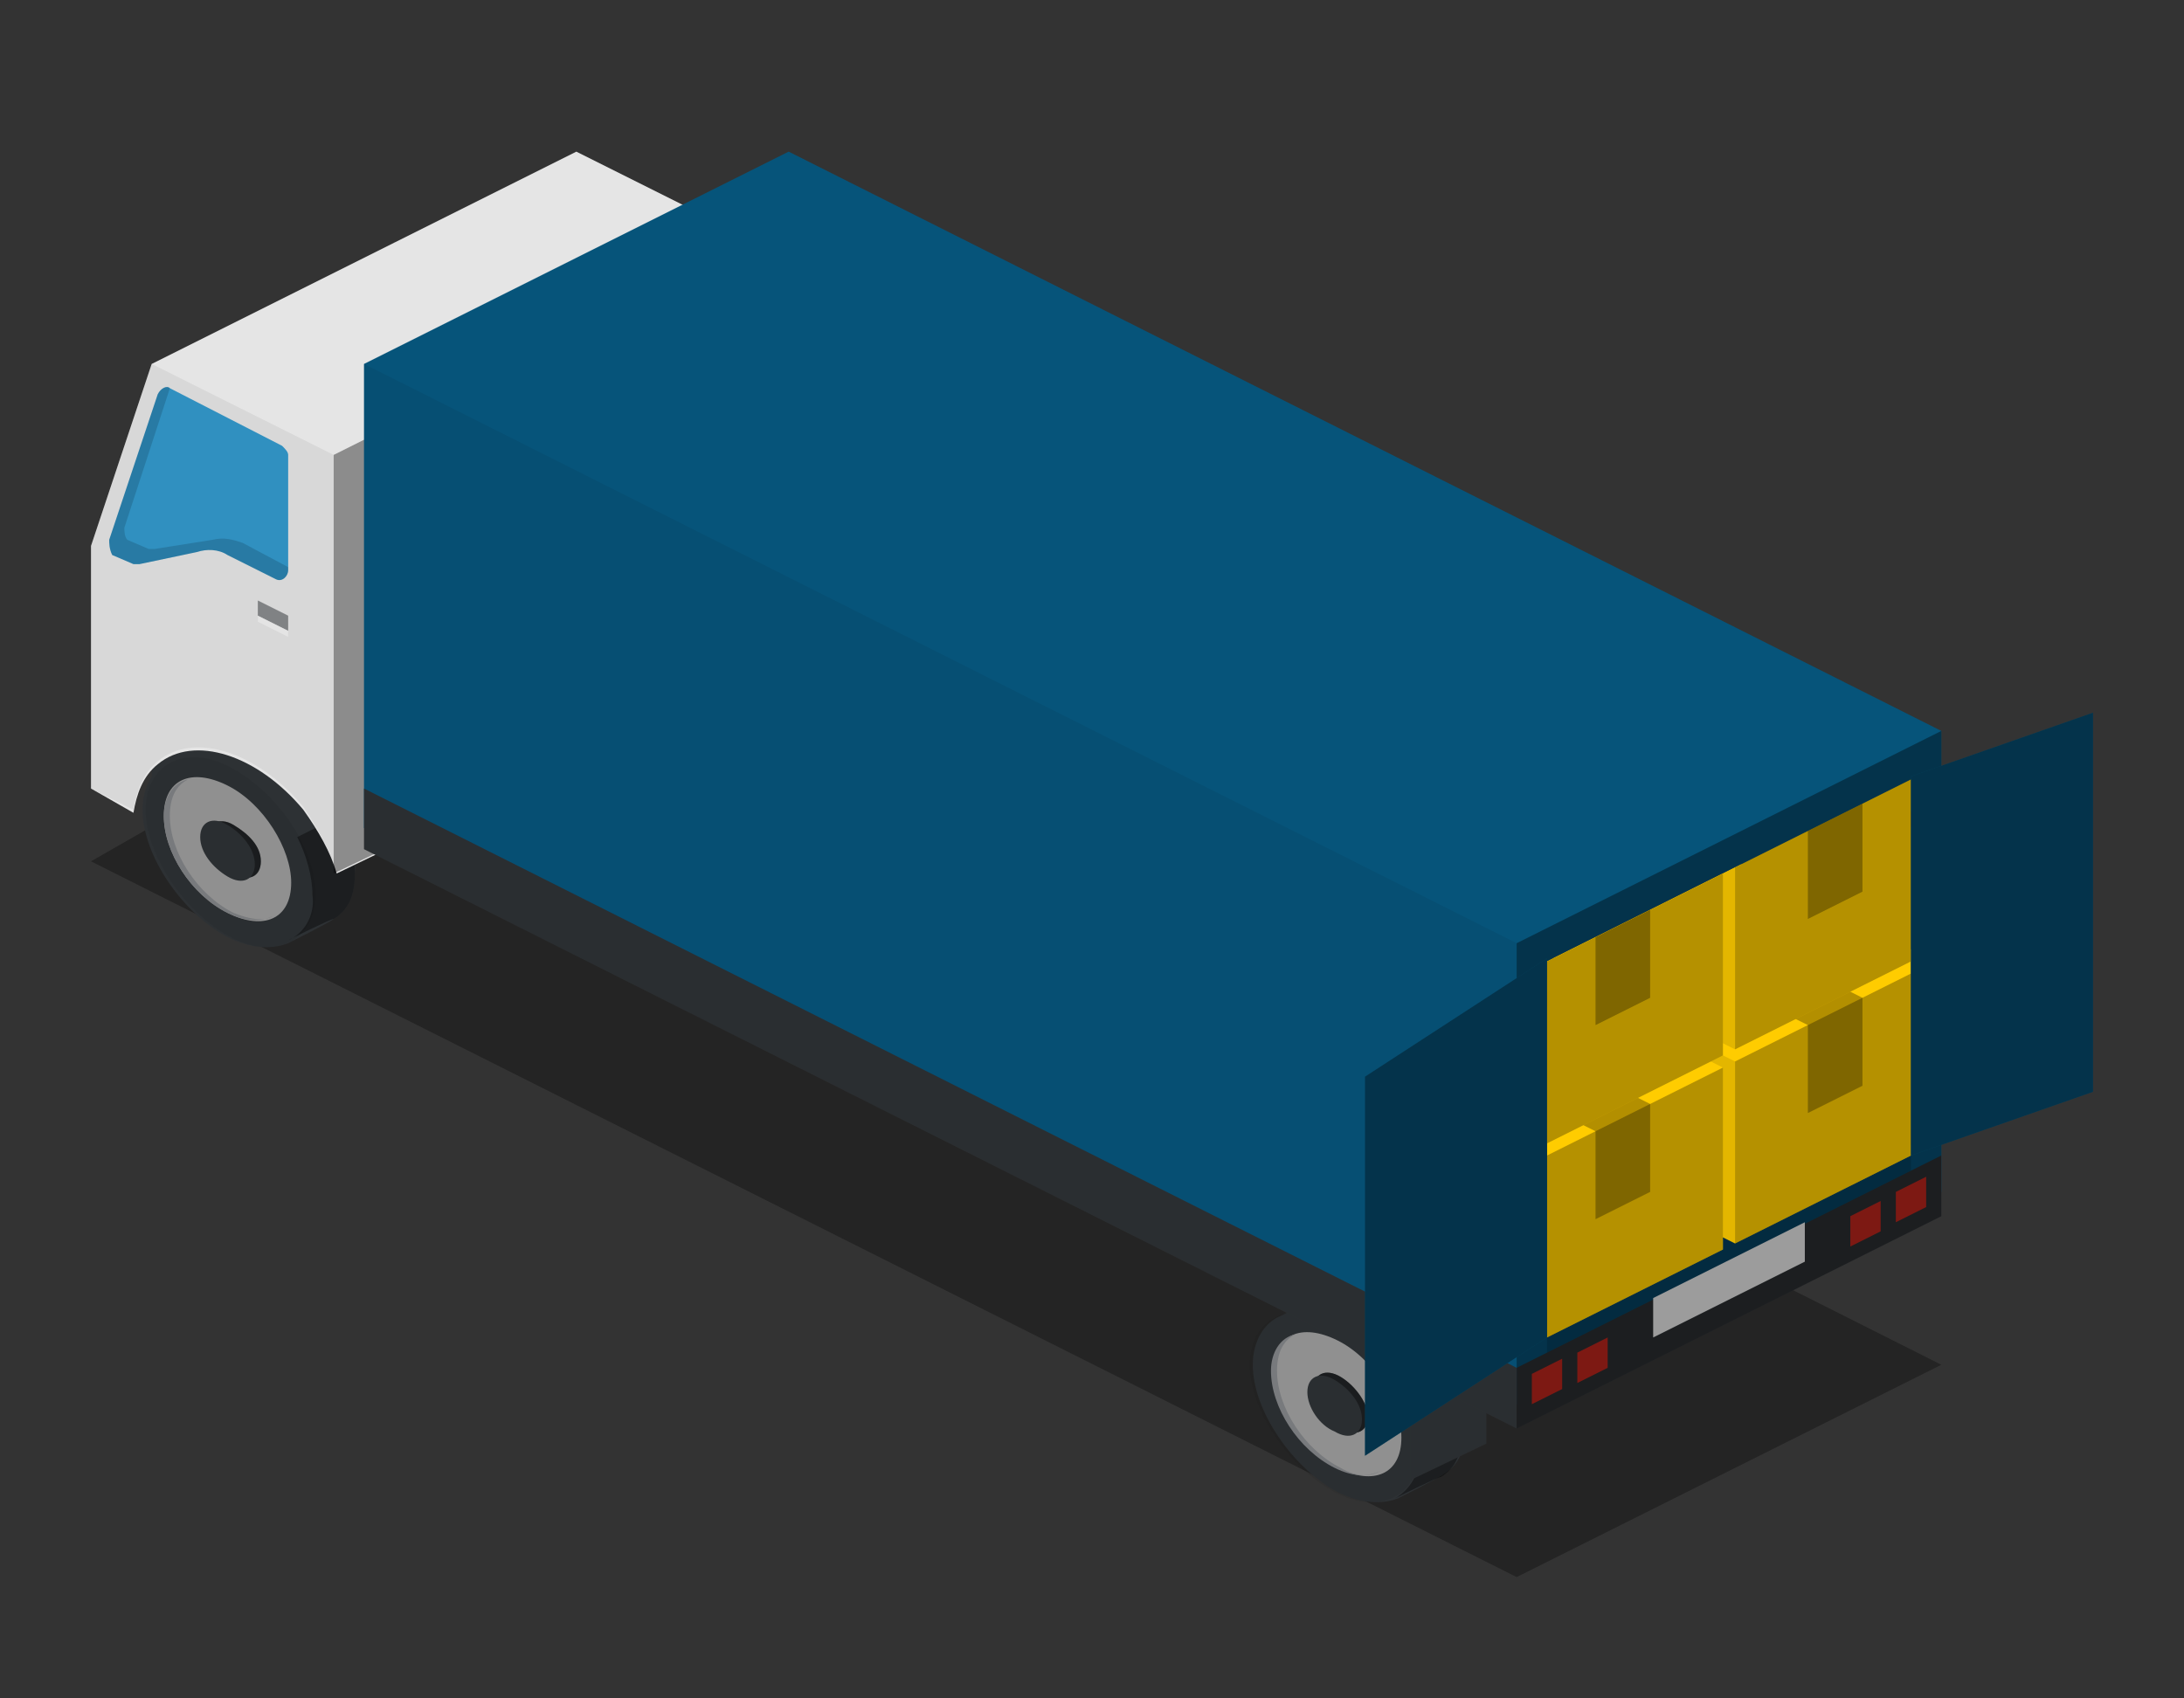 <?xml version="1.0" encoding="utf-8"?>
<!-- Generator: Adobe Illustrator 18.1.0, SVG Export Plug-In . SVG Version: 6.00 Build 0)  -->
<svg version="1.1" id="Layer_1" xmlns="http://www.w3.org/2000/svg" xmlns:xlink="http://www.w3.org/1999/xlink" x="0px" y="0px"
	 viewBox="0 0 72 56" enable-background="new 0 0 72 56" xml:space="preserve">
<rect x="0" y="0" width="72" height="56" fill="#333333" stroke="none"/>
<polygon fill="#2D3134" points="5,27 5,23.5 7,22.5 7,26 "/>
<polygon opacity="0.3" points="3,28.4 16.1,20.9 64,45 50,52 "/>
<g>
	<path fill="#2D3134" d="M45.5,42.9c-0.7-0.4-1.4-0.4-1.9-0.2l0,0l-1.4,0.7l0,0c-0.5,0.2-0.9,0.8-0.9,1.6c0,1.5,1.3,3.4,2.8,4.2
		c0.8,0.4,1.5,0.4,2,0.2c0,0,1.4-0.7,1.5-0.8c0.5-0.3,0.7-0.8,0.7-1.5C48.3,45.5,47,43.7,45.5,42.9z"/>
	<path opacity="0.39" d="M46,49.4c0.2-0.1,1.4-0.7,1.5-0.7c0.5-0.3,0.7-0.8,0.7-1.5c0-0.6-0.2-1.3-0.5-1.9l-1.4,0.7
		c0.3,0.6,0.5,1.3,0.5,1.9C46.8,48.6,46.5,49.1,46,49.4z"/>
	<path fill="#999999" d="M46.2,47.4c0,1.2-0.9,1.6-2.1,1s-2.1-2-2.1-3.2s0.9-1.6,2.1-1S46.2,46.3,46.2,47.4z"/>
	<path fill="#808285" d="M44.2,48.4c-1.2-0.6-2.1-2-2.1-3.2c0-0.6,0.2-1,0.6-1.2c-0.5,0.1-0.8,0.6-0.8,1.2c0,1.2,0.9,2.6,2.1,3.2
		c0.6,0.3,1.1,0.3,1.5,0.1C45.2,48.7,44.7,48.7,44.2,48.4z"/>
	<path fill="#2D3134" d="M45.1,46.7c0,0.5-0.4,0.7-0.9,0.4c-0.5-0.2-0.9-0.8-0.9-1.3c0-0.5,0.4-0.7,0.9-0.4
		C44.7,45.7,45.1,46.3,45.1,46.7z"/>
	<path opacity="0.39" d="M45.1,46.7c0,0.5-0.4,0.7-0.9,0.4c-0.5-0.2-0.9-0.8-0.9-1.3c0-0.5,0.4-0.7,0.9-0.4
		C44.7,45.7,45.1,46.3,45.1,46.7z"/>
	<path fill="#2D3134" d="M44.9,46.8c0,0.5-0.4,0.7-0.9,0.4c-0.5-0.2-0.9-0.8-0.9-1.3s0.4-0.7,0.9-0.4C44.5,45.8,44.9,46.3,44.9,46.8
		z"/>
	<path opacity="0.06" d="M46.8,47.8c0,1.5-1.3,2.2-2.8,1.4s-2.8-2.7-2.8-4.2s1.3-2.2,2.8-1.4S46.8,46.2,46.8,47.8z"/>
</g>
<g>
	<path fill="#2D3134" d="M8.9,24.6c-0.7-0.4-1.4-0.4-1.9-0.2l0,0l-1.4,0.7l0,0c-0.5,0.2-0.9,0.8-0.9,1.6c0,1.5,1.3,3.4,2.8,4.2
		c0.8,0.4,1.5,0.4,2,0.2c0,0,1.4-0.7,1.5-0.8c0.5-0.3,0.7-0.8,0.7-1.5C11.8,27.2,10.5,25.4,8.9,24.6z"/>
	<path opacity="0.39" d="M9.5,31c0.2-0.1,1.4-0.7,1.5-0.7c0.5-0.3,0.7-0.8,0.7-1.5c0-0.6-0.2-1.3-0.5-1.9l-1.4,0.7
		c0.3,0.6,0.5,1.3,0.5,1.9C10.4,30.2,10,30.8,9.5,31z"/>
	<path fill="#999999" d="M9.6,29.1c0,1.2-0.9,1.6-2.1,1s-2.1-2-2.1-3.2s0.9-1.6,2.1-1C8.7,26.5,9.6,28,9.6,29.1z"/>
	<path fill="#808285" d="M7.7,30.1c-1.2-0.6-2.1-2-2.1-3.2c0-0.6,0.2-1,0.6-1.2c-0.5,0.1-0.8,0.6-0.8,1.2c0,1.2,0.9,2.6,2.1,3.2
		c0.6,0.3,1.1,0.3,1.5,0.1C8.7,30.4,8.2,30.3,7.7,30.1z"/>
	<path fill="#2D3134" d="M8.6,28.4c0,0.5-0.4,0.7-0.9,0.4S6.8,28,6.8,27.6s0.4-0.7,0.9-0.4S8.6,27.9,8.6,28.4z"/>
	<path opacity="0.39" d="M8.6,28.4c0,0.5-0.4,0.7-0.9,0.4S6.8,28,6.8,27.6s0.4-0.7,0.9-0.4S8.6,27.9,8.6,28.4z"/>
	<path fill="#2D3134" d="M8.4,28.5c0,0.5-0.4,0.7-0.9,0.4s-0.9-0.8-0.9-1.3c0-0.5,0.4-0.7,0.9-0.4S8.4,28,8.4,28.5z"/>
	<path opacity="0.06" d="M10.4,29.5c0,1.5-1.3,2.2-2.8,1.4c-1.5-0.8-2.8-2.7-2.8-4.2c0-1.5,1.3-2.2,2.8-1.4
		C9.1,26.1,10.4,27.9,10.4,29.5z"/>
</g>
<path fill="#E5E5E5" d="M5,12L5,12L5,12l14-7l6,3v14.1l-13.9,6.7c-0.2-0.7-0.6-1.4-1.1-2.1c-1.5-1.8-3.6-2.5-4.8-1.5
	c-0.5,0.4-0.7,1-0.8,1.6L3,26v-8L5,12z"/>
<polygon opacity="0.39" points="25,8 25,22.1 11,28.8 11,15 "/>
<polygon fill="#2D3134" points="46.5,45.1 46.5,48.8 49,47.6 49,43.8 "/>
<polygon opacity="0.06" points="46.5,45.1 46.5,48.8 49,47.6 49,43.8 "/>
<polygon fill="#06547A" points="26,5 12,12 12,27.3 50,46.3 64,39.3 64,24.1 "/>
<polygon fill="#2D3134" points="64,38.1 64,40.1 50,47.1 50,45.1 "/>
<polygon fill="#2D3134" points="12,26 12,28 50,47.1 50,45.1 "/>
<polygon opacity="0.5" fill="#2D3134" points="8.5,19.8 8.5,20.3 9.5,20.8 9.5,20.3 "/>
<polygon opacity="0.5" fill="#FFFFFF" points="9.5,21 8.5,20.5 8.5,20.3 9.5,20.8 "/>
<path fill="#3399CC" d="M3.6,17.8L5.2,13c0.1-0.2,0.3-0.3,0.4-0.2l3.7,1.9c0.1,0.1,0.2,0.2,0.2,0.3v3.8c0,0.2-0.2,0.4-0.4,0.3
	l-1.6-0.8c-0.3-0.2-0.7-0.2-1-0.1l-1.9,0.4c-0.1,0-0.1,0-0.2,0l-0.7-0.3C3.6,18.1,3.6,17.9,3.6,17.8z"/>
<path opacity="0.15" d="M3.6,17.8L5.2,13c0.1-0.2,0.3-0.3,0.4-0.2l0,0l-1.5,4.6c0,0.1,0,0.3,0.1,0.4l0.7,0.3c0.1,0,0.1,0,0.2,0
	L7,17.8c0.4-0.1,0.7,0,1,0.1l1.5,0.8v0.1c0,0.2-0.2,0.4-0.4,0.3l-1.6-0.8c-0.3-0.2-0.7-0.2-1-0.1l-1.9,0.4c-0.1,0-0.1,0-0.2,0
	l-0.7-0.3C3.6,18.1,3.6,17.9,3.6,17.8z"/>
<polygon fill="#CC291F" points="63.5,38.8 63.5,39.8 62.5,40.3 62.5,39.3 "/>
<polygon fill="#CC291F" points="62,39.6 62,40.6 61,41.1 61,40.1 "/>
<polygon fill="#CC291F" points="53,44.1 53,45.1 52,45.6 52,44.6 "/>
<polygon fill="#CC291F" points="51.5,44.8 51.5,45.8 50.5,46.3 50.5,45.3 "/>
<path opacity="0.15" d="M51,31.7v12.9l12-6V25.7L51,31.7z M62.5,38.3l-5.3,2.6V29.1l5.3-2.6V38.3z M51.5,32l5.3-2.6v11.8l-5.3,2.6
	V32z"/>
<polygon fill="#FFFFFF" points="59.5,40.3 59.5,41.6 54.5,44.1 54.5,42.8 "/>
<polygon fill="#2D3134" points="63.3,37.1 63.3,37.6 62.3,38.1 62.3,37.6 "/>
<polygon fill="#2D3134" points="51.8,42.8 51.8,43.3 50.8,43.8 50.8,43.3 "/>
<polygon fill="#2D3134" points="63.3,26.6 63.3,27.1 62.3,27.6 62.3,27.1 "/>
<polygon fill="#2D3134" points="51.8,32.3 51.8,32.8 50.8,33.3 50.8,32.8 "/>
<path opacity="0.06" d="M5,12l6,3v13.5c-0.2-0.6-0.6-1.3-1-1.9c-1.5-1.8-3.6-2.5-4.8-1.5c-0.5,0.4-0.7,1-0.8,1.6L3,26v-8
	L5,12z"/>
<polygon opacity="0.06" points="12,12 12,28 50,47.1 50,31.1 "/>
<polygon opacity="0.39" points="64,24.1 64,40.1 50,47.1 50,31.1 "/>
<g>
	<polygon fill="#FFCC00" points="57.4,28.5 51,31.7 51,37.9 57.2,41 63,38.1 63,31.3 	"/>
	<polygon opacity="0.11" points="51,31.9 51,37.9 57.2,41 57.2,35 	"/>
	<polygon opacity="0.3" points="59.6,33.8 59.6,36.7 61.4,35.8 61.4,32.9 55,29.7 53.2,30.6 	"/>
	<polygon opacity="0.29" points="57.2,35 57.2,41 63,38.1 63,32.1 	"/>
</g>
<g>
	<polygon fill="#FFCC00" points="51,32.3 51,44.1 56.8,41.2 56.8,35.2 	"/>
	<polygon opacity="0.3" points="51,36.5 52.6,37.3 52.6,40.2 54.4,39.3 54.4,36.4 51,34.7 	"/>
	<polygon opacity="0.29" points="51,38.1 51,44.1 56.8,41.2 56.8,35.2 	"/>
</g>
<g>
	<polygon fill="#FFCC00" points="57.2,34.6 63,31.7 63,25.7 51.2,31.6 	"/>
	<polygon opacity="0.11" points="57.2,34.6 57.2,28.6 51.2,31.6 	"/>
	<polygon opacity="0.3" points="59.6,27.4 59.6,30.3 61.4,29.4 61.4,26.5 	"/>
	<polygon opacity="0.29" points="57.2,34.6 63,31.7 63,25.7 57.2,28.6 	"/>
</g>
<g>
	<polygon fill="#FFCC00" points="51,37.7 56.8,34.8 56.8,28.8 51,31.7 	"/>
	<polygon opacity="0.3" points="52.6,30.9 52.6,33.8 54.4,32.9 54.4,30 	"/>
	<polygon opacity="0.29" points="51,37.7 56.8,34.8 56.8,28.8 51,31.7 	"/>
</g>
<polygon fill="#06547A" points="63,25.6 69,23.5 69,36 63,38.1 "/>
<polygon opacity="0.39" points="63,25.6 69,23.5 69,36 63,38.1 "/>
<g>
	<polygon fill="#06547A" points="45,35.5 51,31.6 51,44.1 45,48 	"/>
	<polygon opacity="0.39" points="45,35.5 51,31.6 51,44.1 45,48 	"/>
</g>
</svg>
